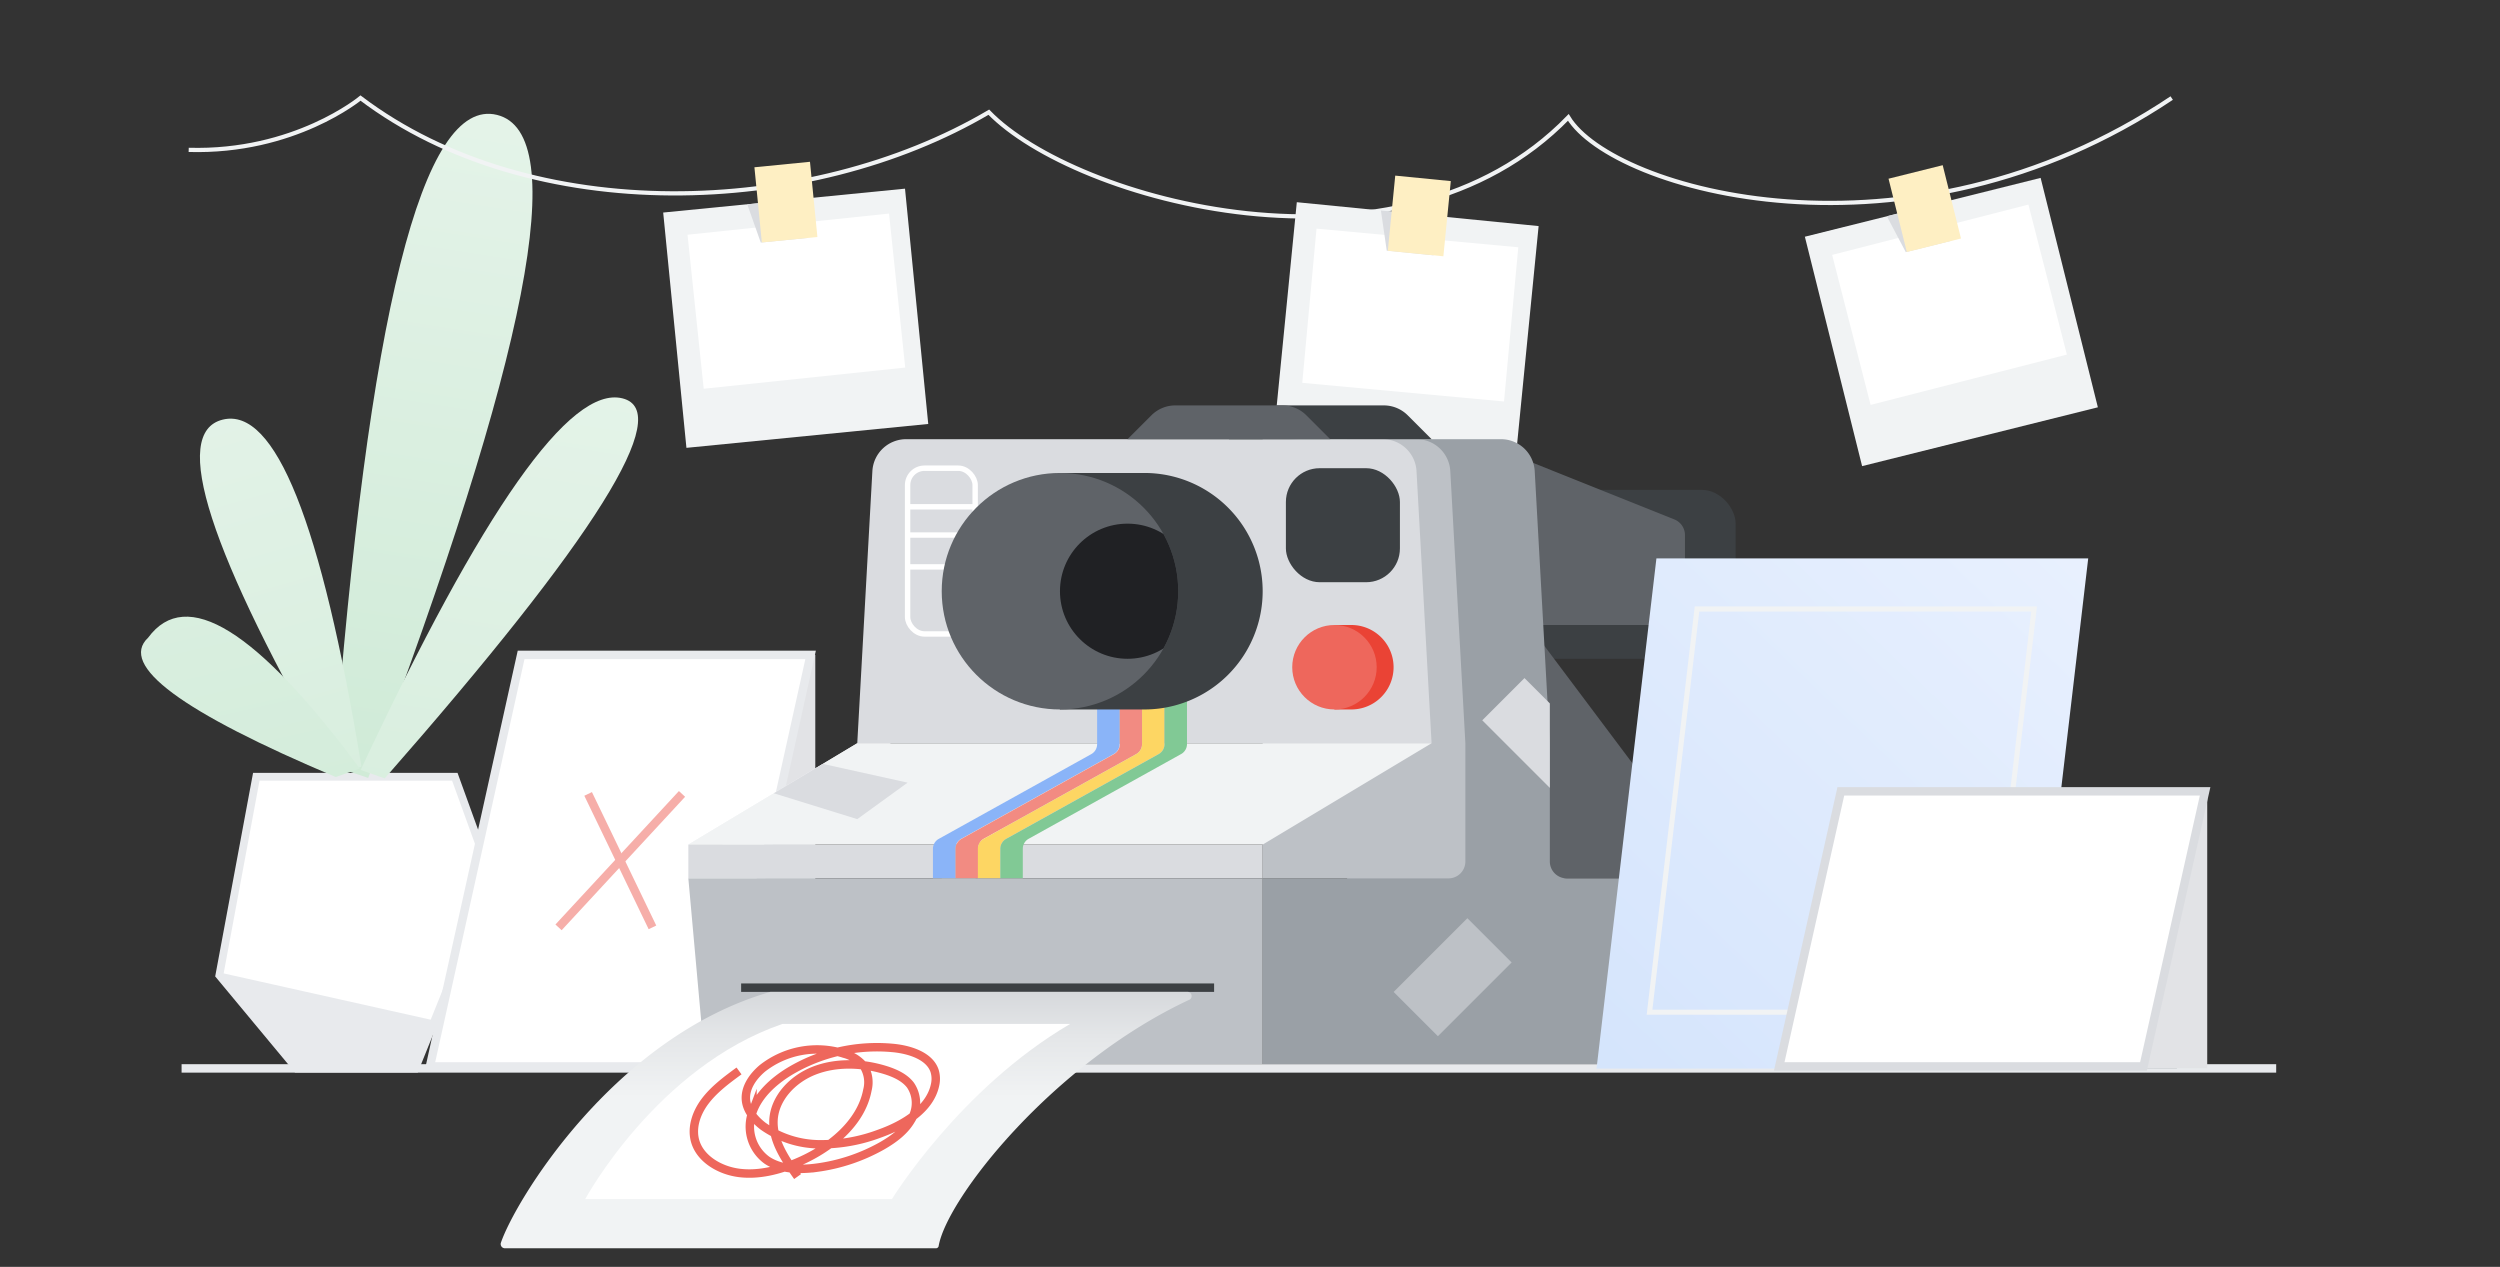 <svg xmlns="http://www.w3.org/2000/svg" xmlns:xlink="http://www.w3.org/1999/xlink" viewBox="0 0 592 300"><rect x="0" y="0" width="592" height="300" fill="#333333" stroke="none"/><defs><style>.cls-1,.cls-11,.cls-27,.cls-31,.cls-33,.cls-34,.cls-37{fill:none;}.cls-2{isolation:isolate;}.cls-10,.cls-13,.cls-3,.cls-39{fill:#fff;}.cls-10,.cls-3{stroke:#e8eaed;}.cls-10,.cls-11,.cls-27,.cls-3,.cls-31,.cls-33,.cls-34,.cls-37,.cls-38,.cls-39{stroke-miterlimit:10;}.cls-3{stroke-width:1.84px;}.cls-10,.cls-14,.cls-38,.cls-39,.cls-4,.cls-5,.cls-6,.cls-7,.cls-8,.cls-9{fill-rule:evenodd;}.cls-4{fill:url(#linear-gradient);}.cls-5{fill:url(#linear-gradient-2);}.cls-6{fill:url(#linear-gradient-3);}.cls-7{fill:url(#linear-gradient-4);}.cls-30,.cls-8{fill:#e8eaed;}.cls-38,.cls-9{fill:#e2e3e6;}.cls-10,.cls-31,.cls-33,.cls-34,.cls-39{stroke-width:2px;}.cls-11,.cls-37{stroke:#f1f3f4;}.cls-12{fill:#f1f3f4;}.cls-14,.cls-20{fill:#dadce0;}.cls-15{fill:#feefc3;}.cls-16{fill:#3c4043;}.cls-17{fill:#5f6368;}.cls-18{fill:#9aa0a6;}.cls-19{fill:#bdc1c6;}.cls-21{fill:#8ab4f8;}.cls-22{fill:#f28b82;}.cls-23{fill:#fdd663;}.cls-24{fill:#81c995;}.cls-25{fill:#ea4335;}.cls-26{fill:#ee675c;}.cls-27{stroke:#fff;stroke-width:1.28px;}.cls-28{clip-path:url(#clip-path);}.cls-29{fill:#202124;}.cls-31{stroke:#3c4043;}.cls-32{fill:url(#linear-gradient-5);}.cls-33{stroke:#ee675c;}.cls-34{stroke:#f6aea9;}.cls-35{opacity:0.5;mix-blend-mode:multiply;fill:url(#linear-gradient-6);}.cls-36{fill:url(#linear-gradient-7);}.cls-37{stroke-width:1.2px;}.cls-38{stroke:#e2e3e6;}.cls-39{stroke:#dadce0;}</style><linearGradient id="linear-gradient" x1="116.67" y1="14.18" x2="82.22" y2="233" gradientUnits="userSpaceOnUse"><stop offset="0" stop-color="#e6f4ea"/><stop offset="0.83" stop-color="#ceead6"/></linearGradient><linearGradient id="linear-gradient-2" x1="129.27" y1="71.33" x2="94.83" y2="290.15" gradientUnits="userSpaceOnUse"><stop offset="0" stop-color="#e6f4ea"/><stop offset="1" stop-color="#ceead6"/></linearGradient><linearGradient id="linear-gradient-3" x1="44.91" y1="65.48" x2="104.76" y2="274.6" xlink:href="#linear-gradient-2"/><linearGradient id="linear-gradient-4" x1="26.92" y1="27.55" x2="76.52" y2="243.45" xlink:href="#linear-gradient-2"/><clipPath id="clip-path"><circle class="cls-1" cx="251" cy="140" r="28"/></clipPath><linearGradient id="linear-gradient-5" x1="200.43" y1="299" x2="200.43" y2="217.43" gradientUnits="userSpaceOnUse"><stop offset="0.48" stop-color="#f1f3f4"/><stop offset="0.66" stop-color="#e4e6e8"/><stop offset="0.98" stop-color="#c0c4c9"/><stop offset="1" stop-color="#bdc1c6"/></linearGradient><linearGradient id="linear-gradient-6" x1="497.14" y1="216.11" x2="459.09" y2="254.16" gradientUnits="userSpaceOnUse"><stop offset="0" stop-color="#9aa0a6"/><stop offset="1" stop-color="#9aa0a6"/></linearGradient><linearGradient id="linear-gradient-7" x1="493.26" y1="133.46" x2="362.71" y2="269.03" gradientUnits="userSpaceOnUse"><stop offset="0" stop-color="#e8f0fe"/><stop offset="1" stop-color="#d2e3fc"/></linearGradient></defs><g class="cls-2"><g id="Layer_5" data-name="Layer 5"><polygon class="cls-3" points="98.31 253.05 116.44 208.08 107.7 183.94 60.69 183.94 51.94 230.96 70.29 253.05 98.31 253.05"/><path class="cls-4" d="M79.06,181.48Q91.23,20.64,117.7,27.21t-30.51,157Z"/><path class="cls-5" d="M85.4,182.33q43.39-92.64,62-88t-56.3,90Z"/><path class="cls-6" d="M85.59,181.53Q71.35,94.77,52.73,99.37t27.15,84.11Z"/><path class="cls-7" d="M85.21,182q-36.63-49.35-50.13-31-10.51,9.82,44.42,33Z"/><path class="cls-8" d="M52.65,230.43l49.54,11.08-4.12,11H69.83C57.13,236.27,52.52,234,52.65,230.43Z"/><polygon class="cls-9" points="193.06 155.08 132.23 155.18 132.23 252.53 193.06 252.43 193.06 155.08"/><polygon class="cls-10" points="191.95 155.08 123.4 155.08 101.81 252.53 170.36 252.53 191.95 155.08"/><path class="cls-11" d="M514.26,23.22C451.75,65.08,381.91,45.11,371.38,27.8c-40.12,41.31-117,19.64-137.23-1.23-42.64,25.11-108.3,27.26-148.78-3.35,0,0-15.63,13-40.69,12.27"/><rect class="cls-12" x="304.98" y="49.8" width="55.99" height="57.54" transform="translate(222.05 402.21) rotate(-84.36)"/><rect class="cls-13" x="315.6" y="50.61" width="36.67" height="47.98" transform="translate(228.94 400.26) rotate(-84.72)"/><polygon class="cls-14" points="327 49.85 340.37 51.17 339.46 60.46 328.38 59.36 327 49.85"/><rect class="cls-15" x="327.14" y="44.53" width="17.89" height="13.22" transform="translate(252.17 380.57) rotate(-84.36)"/><rect class="cls-12" x="433.31" y="48.25" width="57.54" height="55.99" transform="translate(-4.71 114.14) rotate(-14.01)"/><rect class="cls-13" x="437.66" y="53.85" width="47.98" height="36.67" transform="translate(-3.47 116.89) rotate(-14.38)"/><polygon class="cls-14" points="446.8 51.2 459.83 47.95 462.09 57.01 451.29 59.7 446.8 51.2"/><rect class="cls-15" x="449.17" y="40.42" width="13.22" height="17.89" transform="translate(1.61 111.84) rotate(-14.01)"/><rect class="cls-12" x="159.65" y="47.38" width="57.54" height="55.99" transform="translate(-6.49 18.87) rotate(-5.64)"/><rect class="cls-13" x="164.59" y="52.96" width="47.98" height="36.67" transform="translate(-6.42 20.12) rotate(-6)"/><polygon class="cls-14" points="176.95 48.38 190.31 47.05 191.23 56.34 180.15 57.44 176.95 48.38"/><rect class="cls-15" x="179.49" y="38.92" width="13.22" height="17.89" transform="translate(-3.8 18.52) rotate(-5.64)"/><rect class="cls-16" x="355" y="116" width="56" height="40" rx="8"/><path class="cls-17" d="M359,108l37.49,15a4,4,0,0,1,2.51,3.72V144a4,4,0,0,1-4,4H359Z"/><polygon class="cls-17" points="359 144 407 208 359 208 359 144"/><path class="cls-18" d="M367,204V176l-3.58-64.44a8,8,0,0,0-8-7.56H319V208H299v44h96.69a8,8,0,0,0,8-7.28L407,208H371A4,4,0,0,1,367,204Z"/><path class="cls-19" d="M335,104h.43a8,8,0,0,1,8,7.56L347,176v28a4,4,0,0,1-4,4H299V104Z"/><path class="cls-20" d="M339,176H203l3.58-64.44a8,8,0,0,1,8-7.56H327.43a8,8,0,0,1,8,7.56Z"/><polygon class="cls-12" points="299 200 163 200 203 176 339 176 299 200"/><polygon class="cls-12" points="171 200 163 200 203 176 211 176 171 200"/><rect class="cls-20" x="163" y="200" width="136" height="8"/><path class="cls-16" d="M291,104l5.66-5.66A8,8,0,0,1,302.31,96h25.38a8,8,0,0,1,5.65,2.34L339,104Z"/><path class="cls-17" d="M267,104l5.66-5.66A8,8,0,0,1,278.31,96h25.38a8,8,0,0,1,5.65,2.34L315,104Z"/><polygon class="cls-20" points="239 200 231 200 271 176 279 176 239 200"/><rect class="cls-19" x="223" y="200" width="8" height="8"/><rect class="cls-19" x="263" y="160" width="8" height="16"/><rect class="cls-19" x="271" y="160" width="8" height="16"/><path class="cls-21" d="M265.12,143.2v33a2.7,2.7,0,0,1-1.39,2.36l-36.1,20.06a2.69,2.69,0,0,0-1.39,2.36V208h-5.32V201a2.69,2.69,0,0,1,1.39-2.36l36.1-20.06a2.7,2.7,0,0,0,1.39-2.36v-33Z"/><path class="cls-22" d="M270.44,143.2v33a2.7,2.7,0,0,1-1.39,2.36L233,198.59a2.69,2.69,0,0,0-1.39,2.36V208h-5.32V201a2.69,2.69,0,0,1,1.39-2.36l36.1-20.06a2.7,2.7,0,0,0,1.39-2.36v-33Z"/><path class="cls-23" d="M275.76,143.2v33a2.7,2.7,0,0,1-1.39,2.36l-36.1,20.06a2.69,2.69,0,0,0-1.39,2.36V208h-5.32V201a2.69,2.69,0,0,1,1.39-2.36l36.1-20.06a2.7,2.7,0,0,0,1.39-2.36v-33Z"/><path class="cls-24" d="M281.08,143.2v33a2.7,2.7,0,0,1-1.39,2.36l-36.1,20.06A2.69,2.69,0,0,0,242.2,201V208h-5.32V201a2.69,2.69,0,0,1,1.39-2.36l36.1-20.06a2.7,2.7,0,0,0,1.39-2.36v-33Z"/><path class="cls-25" d="M320,148a10,10,0,0,1,0,20h-4V148Z"/><circle class="cls-26" cx="316" cy="158" r="10"/><path class="cls-19" d="M299,252H174.31a8,8,0,0,1-8-7.28L163,208H299Z"/><rect class="cls-19" x="175.5" y="230" width="112" height="12" rx="6"/><rect class="cls-16" x="304.5" y="110.87" width="27" height="27" rx="8"/><rect class="cls-27" x="214.92" y="110.87" width="16" height="39.25" rx="4"/><line class="cls-27" x1="214.92" y1="120.01" x2="230.92" y2="120.01"/><line class="cls-27" x1="214.92" y1="126.7" x2="230.92" y2="126.7"/><line class="cls-27" x1="214.92" y1="134.24" x2="230.92" y2="134.24"/><path class="cls-16" d="M271,112H251v8.41a28,28,0,0,0,0,39.18V168h20a28,28,0,0,0,0-56Z"/><circle class="cls-17" cx="251" cy="140" r="28"/><g class="cls-28"><circle class="cls-29" cx="267" cy="140" r="16"/></g><polygon class="cls-20" points="367 166.57 361 160.57 351 170.57 367 186.57 367 166.57"/><rect class="cls-19" x="331.63" y="223.99" width="24.7" height="14.82" transform="translate(-62.87 311.01) rotate(-45)"/><polygon class="cls-20" points="203 193.97 214.92 185.33 194.84 180.89 183.25 187.85 203 193.97"/><rect class="cls-30" x="43" y="252" width="496" height="2"/><line class="cls-31" x1="287.5" y1="233.88" x2="175.5" y2="233.88"/><path class="cls-32" d="M281.35,234.88H182.68a1.27,1.27,0,0,0-.28,0c-37.18,10.76-60.52,49.7-63.8,59.44a1,1,0,0,0,.91,1.27H221.59a.65.65,0,0,0,.67-.46c1.85-11.22,27-43.33,59.5-58.45A1,1,0,0,0,281.35,234.88Z"/><path class="cls-13" d="M253.43,242.46H185.3c-29.83,10.23-46.72,41.48-46.72,41.48h72.63S227.25,257.76,253.43,242.46Z"/><path class="cls-33" d="M175,253.6c-3,2.19-6,4.43-8.12,7.29s-3.27,6.51-2.12,9.79c1.38,3.91,5.82,6.53,10.37,7.08s9.18-.63,13.35-2.36c8.09-3.36,15.44-9.42,16.92-17.26a7.33,7.33,0,0,0-.81-5.63,9,9,0,0,0-4.7-3,21,21,0,0,0-19.35,3.47c-2.36,2-4.19,4.73-3.89,7.6.26,2.41,2,4.53,4.05,6.1a23.45,23.45,0,0,0,13.41,4.29,39.28,39.28,0,0,0,14.13-2.52c6-2.13,12-5.9,13.18-11.53a6.47,6.47,0,0,0-.09-3.27c-1.14-3.58-5.87-5.13-10-5.5a40.24,40.24,0,0,0-24.47,5.62c-3.85,2.38-7.27,5.57-8.67,9.54a9.85,9.85,0,0,0,3.34,11.37c3.26,2.26,7.79,2.38,11.87,1.83a43,43,0,0,0,15.47-5.18c2.75-1.57,5.34-3.51,6.84-6.09a7.5,7.5,0,0,0-.12-8.29c-1.42-1.86-3.82-2.92-6.21-3.64-5.38-1.61-11.45-1.81-16.64.24s-9.28,6.57-9.57,11.62c-.28,4.87,2.77,9.33,5.7,13.44"/><line class="cls-34" x1="161.5" y1="188" x2="132.26" y2="219.6"/><line class="cls-34" x1="139.27" y1="188" x2="154.5" y2="219.6"/><path class="cls-30" d="M484.42,184.4c0,2.74,31.12,68.64,31.12,68.64H467Z"/><path class="cls-35" d="M481,176.9c0,3,34.52,76.14,34.52,76.14h-53.8Z"/><polygon class="cls-36" points="494.49 132.23 392.24 132.23 378.06 253.04 480.31 253.04 494.49 132.23"/><polygon class="cls-37" points="481.68 144.21 401.85 144.21 390.61 239.69 470.44 239.69 481.68 144.21"/><polygon class="cls-38" points="522.17 187.39 458.19 187.46 458.19 252.53 522.17 252.46 522.17 187.39"/><polygon class="cls-39" points="522.17 187.39 435.91 187.39 421.32 252.53 507.58 252.53 522.17 187.39"/></g></g></svg>